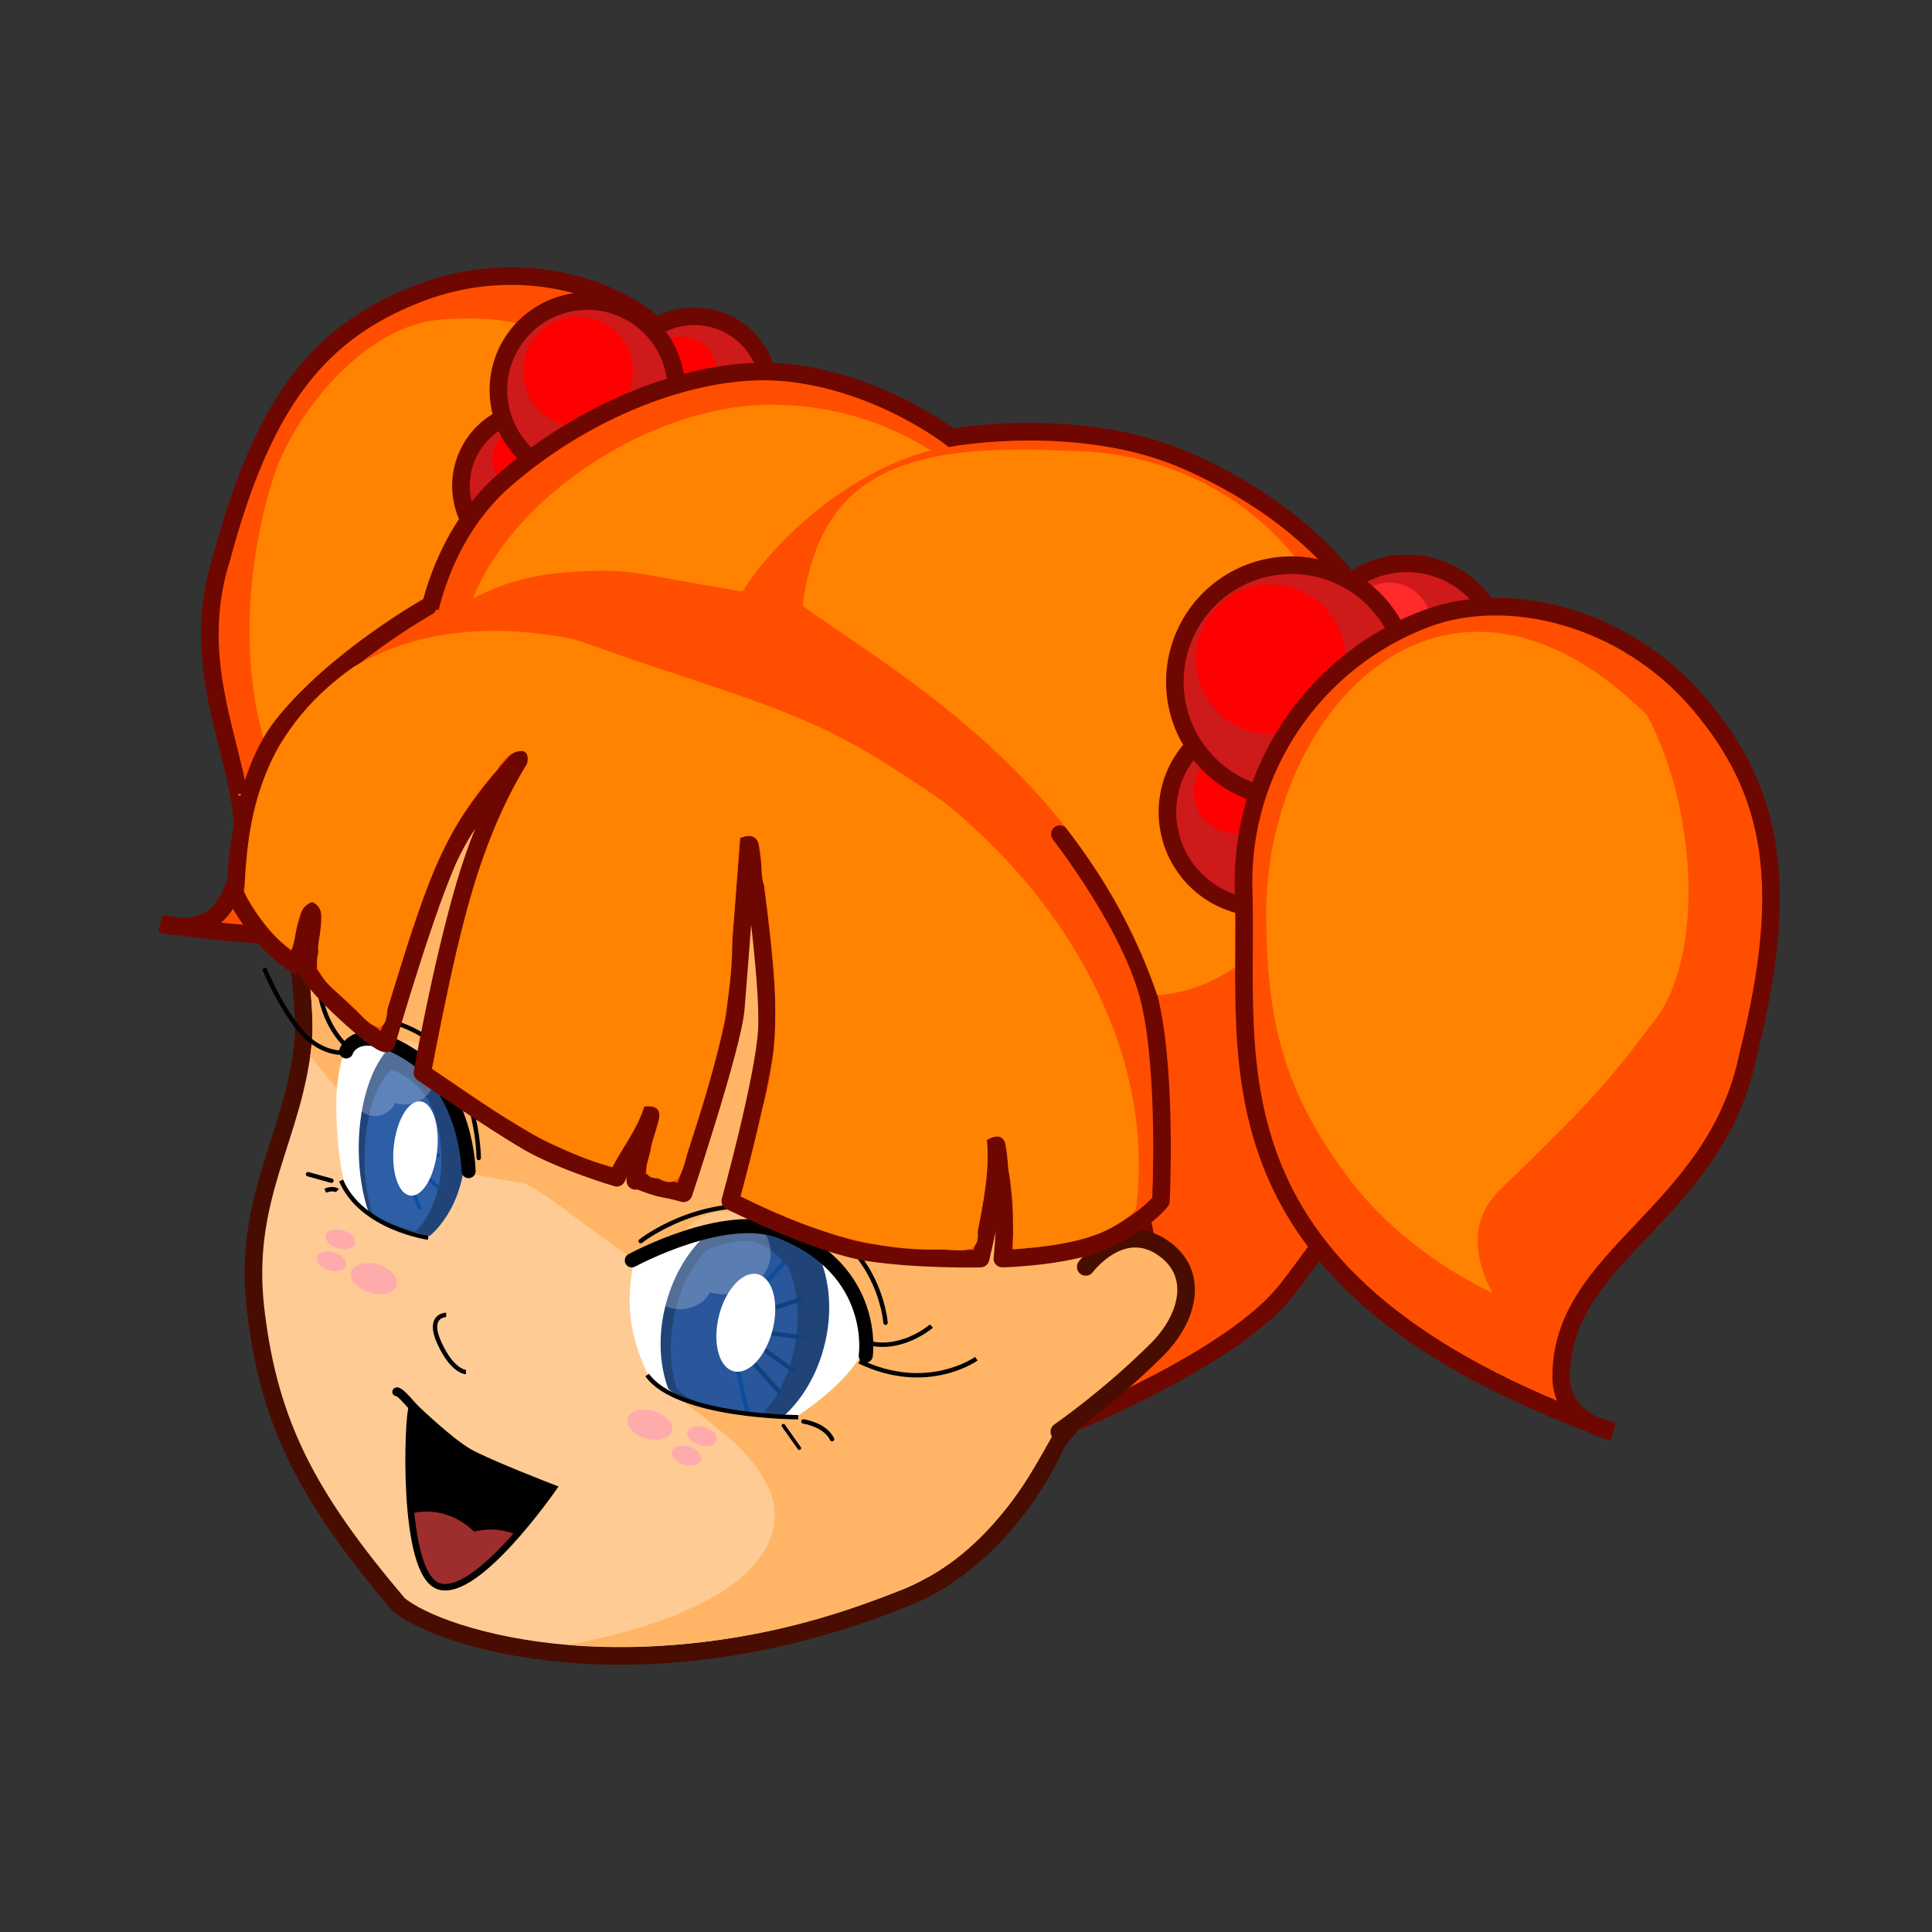 <svg:svg xmlns:dc="http://purl.org/dc/elements/1.1/" xmlns:ns1="http://sodipodi.sourceforge.net/DTD/sodipodi-0.dtd" xmlns:ns2="http://www.inkscape.org/namespaces/inkscape" xmlns:ns4="http://web.resource.org/cc/" xmlns:rdf="http://www.w3.org/1999/02/22-rdf-syntax-ns#" xmlns:svg="http://www.w3.org/2000/svg" height="439.365" id="svg2" version="1.0" viewBox="-19.965 -44.661 439.365 439.365" width="439.365" ns1:docbase="/home/gopher/inkscape" ns1:docname="first_anime_done.svg" ns1:version="0.32" ns2:export-filename="/home/gopher/inkscape/first_anime4.png" ns2:export-xdpi="90" ns2:export-ydpi="90" ns2:version="0.44">
  <svg:rect x="-19.965" y="-44.661" width="439.365" height="439.365" fill="#333333" stroke="none"/>
  <ns1:namedview bordercolor="#666666" borderopacity="1.0" gridtolerance="10000" guidetolerance="10" height="350px" id="base" objecttolerance="10" pagecolor="#ffffff" width="400px" ns2:current-layer="layer14" ns2:cx="221.30117" ns2:cy="219.00516" ns2:document-units="px" ns2:pageopacity="0.0" ns2:pageshadow="2" ns2:window-height="951" ns2:window-width="1280" ns2:window-x="0" ns2:window-y="0" ns2:zoom="1.4142136" />
  <svg:g id="layer14" ns2:groupmode="layer" ns2:label="hair_bpigtail">
    <svg:path d="m133.58 33.643c-11.53-13.542-35.586-20.341-58.21-11.62-22.508 8.677-35.298 24.224-44.911 60.086-10.509 33.001 13.974 55.851 0.979 78.601-4.577 8.02-14.789 4.71-14.789 4.71 91.261 14.4 103.98-31.82 122.45-62.79 13.13-22.005 10.78-49.837-5.52-68.987z" id="path12553" style="fill-rule:evenodd;stroke:#6e0700;stroke-width:4;fill:#ff4e00" ns1:nodetypes="cssscss" />
  </svg:g>
  <svg:g id="layer22" ns2:groupmode="layer" ns2:label="hair_bpigt_light">
    <svg:path d="m80.402 28.002c-17.985 1.369-33.792 22.103-38.179 35.87-4.983 15.639-8.258 38.828-2.049 60.278 2.982 10.29-6.152 11.88-6.152 11.88s11.125 6.2 28.122-0.64c16.998-6.85 33.913-20.98 39.726-37.679 13.44-38.596 25.1-73.254-21.468-69.709z" id="path13490" style="fill-rule:evenodd;fill:#ff8200" ns1:nodetypes="csscsss" />
  </svg:g>
  <svg:g id="layer12" ns2:groupmode="layer" ns2:label="hair_bballs">
    <svg:path d="m489.32 257.57a26.517 26.517 0 1 1 -53.04 0 26.517 26.517 0 1 1 53.04 0z" id="path12545" style="stroke-linejoin:round;fill-rule:evenodd;stroke:#6e0700;stroke-linecap:round;stroke-width:6.219;fill:#ce1a1a" transform="matrix(.643 0 0 .643 -159.66 -121.3)" ns1:cx="462.80139" ns1:cy="257.57416" ns1:rx="26.516504" ns1:ry="26.516504" ns1:type="arc" />
    <svg:path d="m489.32 257.57a26.517 26.517 0 1 1 -53.04 0 26.517 26.517 0 1 1 53.04 0z" id="path12547" style="stroke-linejoin:round;fill-rule:evenodd;stroke:#6e0700;stroke-linecap:round;stroke-width:6.219;fill:#ce1a1a" transform="matrix(.643 0 0 .643 -195.66 -99.802)" ns1:cx="462.80139" ns1:cy="257.57416" ns1:rx="26.516504" ns1:ry="26.516504" ns1:type="arc" />
    <svg:path d="m198 186.36a50 38 0 1 1 -0.01 -0.88" id="path13501" style="fill-rule:evenodd;fill:red" transform="matrix(.15 0 0 .197 77.3 23.08)" ns1:cx="148" ns1:cy="186.36218" ns1:end="6.2600116" ns1:open="true" ns1:rx="50" ns1:ry="38" ns1:start="0" ns1:type="arc" />
    <svg:path d="m198 186.36a50 38 0 1 1 -0.01 -0.88" id="path13503" style="fill-rule:evenodd;fill:red" transform="matrix(.165 0 0 .217 110.33 -.348)" ns1:cx="148" ns1:cy="186.36218" ns1:end="6.2600116" ns1:open="true" ns1:rx="50" ns1:ry="38" ns1:start="0" ns1:type="arc" />
    <svg:path d="m489.32 257.57a26.517 26.517 0 1 1 -53.04 0 26.517 26.517 0 1 1 53.04 0z" id="path12543" style="stroke-linejoin:round;fill-rule:evenodd;stroke:#6e0700;stroke-linecap:round;stroke-width:5.24;fill:#ce1a1a" transform="matrix(.763 0 0 .763 -239.5 -152.49)" ns1:cx="462.80139" ns1:cy="257.57416" ns1:rx="26.516504" ns1:ry="26.516504" ns1:type="arc" />
    <svg:path d="m198 186.36a50 38 0 1 1 -0.01 -0.88" id="path13499" style="fill-rule:evenodd;fill:red" transform="matrix(.25 0 0 .329 74.5 -21.441)" ns1:cx="148" ns1:cy="186.36218" ns1:end="6.2600116" ns1:open="true" ns1:rx="50" ns1:ry="38" ns1:start="0" ns1:type="arc" />
  </svg:g>
  <svg:g id="layer4" ns2:groupmode="layer" ns2:label="head">
    <svg:path d="m48.159 175.66s1.341 11.07 0.853 16.19c-2.139 22.42-13.92 35.57-10.826 61.55 3.12 26.21 12.064 42.69 32.48 66.82 9.589 8.04 55.954 22.48 115.38-1.55 23.78-9.61 34.33-35.26 34.33-35.26 16.53-20.55 24.62-32.21 28.15-39.29 18.9-37.82 23.79-68.48 16.87-110.83-23.03-61.584-74.11-64.599-74.11-64.599s-74.88-21.959-117.59 37.319c-25.739 35.71-25.541 69.65-25.541 69.65z" id="path1933" style="stroke-linejoin:round;fill-rule:evenodd;stroke:#480d00;stroke-width:4;fill:#ffcb94" ns1:nodetypes="csscscsscsc" />
    <svg:path d="m154.91 66.781c-31.68 0.329-63.122 15.311-80.785 42.059-13.661 19.87-23.165 43.32-23.866 67.59 0.573 6.29 1.406 12.7 0.303 18.98 17.761 22.51 22.276 24.75 48.594 29.03 5.114 1.88 21.484 15.94 26.464 17.78-0.54 10.77 5.17 15.59 3.57 26.37 8.64 8.78 21.56 14.5 26.22 26.53 3.97 11.7-7.24 21.01-16.8 25.21-8.97 4.6-20.65 7.45-29.39 9.08 28.18 2.13 56.83-3.36 82.19-15.57 13.2-7.37 21.73-20.39 28.65-33.25 13.99-17.26 27.78-35.01 35.1-56.15 11.99-29.1 14.3-62.14 7.47-92.84-10.96-29.2-35.5-54.3-66.85-60.256-13.38-2.554-26.97-5.336-40.87-4.563z" id="path14349" style="fill-rule:evenodd;fill:#ffb565" ns1:nodetypes="cccccccccccccccc" />
  </svg:g>
  <svg:g id="layer24" ns2:groupmode="layer" ns2:label="freck">
    <svg:path d="m321 424.11a5.25 3.25 0 1 1 0 -0.07" id="path14360" style="fill-rule:evenodd;fill:#ffabab" transform="matrix(.959 .283 -.283 .959 -54.983 -216.71)" ns1:cx="315.75" ns1:cy="424.11218" ns1:end="6.2600116" ns1:open="true" ns1:rx="5.25" ns1:ry="3.25" ns1:start="0" ns1:type="arc" />
    <svg:path d="m321 424.11a5.25 3.25 0 1 1 0 -0.07" id="path14362" style="fill-rule:evenodd;fill:#ffabab" transform="matrix(.631 .186 -.186 .631 15.812 -39.967)" ns1:cx="315.75" ns1:cy="424.11218" ns1:end="6.2600116" ns1:open="true" ns1:rx="5.25" ns1:ry="3.25" ns1:start="0" ns1:type="arc" />
    <svg:path d="m321 424.11a5.25 3.25 0 1 1 0 -0.07" id="path14364" style="fill-rule:evenodd;fill:#ffabab" transform="matrix(.631 .186 -.186 .631 19.312 -44.398)" ns1:cx="315.75" ns1:cy="424.11218" ns1:end="6.2600116" ns1:open="true" ns1:rx="5.25" ns1:ry="3.25" ns1:start="0" ns1:type="arc" />
    <svg:path d="m321 424.11a5.25 3.25 0 1 1 0 -0.07" id="path14366" style="fill-rule:evenodd;fill:#ffabab" transform="matrix(.631 .186 -.186 .631 -62.938 -89.148)" ns1:cx="315.75" ns1:cy="424.11218" ns1:end="6.2600116" ns1:open="true" ns1:rx="5.25" ns1:ry="3.25" ns1:start="0" ns1:type="arc" />
    <svg:path d="m321 424.11a5.25 3.25 0 1 1 0 -0.07" id="path14368" style="fill-rule:evenodd;fill:#ffabab" transform="matrix(.983 .29 -.29 .983 -122.33 -262.31)" ns1:cx="315.75" ns1:cy="424.11218" ns1:end="6.2600116" ns1:open="true" ns1:rx="5.25" ns1:ry="3.25" ns1:start="0" ns1:type="arc" />
    <svg:path d="m321 424.11a5.25 3.25 0 1 1 0 -0.07" id="path14370" style="fill-rule:evenodd;fill:#ffabab" transform="matrix(.631 .186 -.186 .631 -64.938 -84.147)" ns1:cx="315.75" ns1:cy="424.11218" ns1:end="6.2600116" ns1:open="true" ns1:rx="5.25" ns1:ry="3.25" ns1:start="0" ns1:type="arc" />
  </svg:g>
  <svg:g id="layer23" ns2:groupmode="layer" ns2:label="nose">
    <svg:path d="m86 267.36s-3 0-6-6.5 1.5-6.5 1.5-6.5" id="path14357" style="stroke:black;stroke-width:1px;fill:none" />
  </svg:g>
  <svg:g id="layer16" ns2:groupmode="layer" ns2:label="mouth">
    <svg:path d="m74 275.36s8.25 8 12.75 10.5 18.75 8 18.75 8-17 24.5-25.5 22-7-39-6-40.5z" id="path13258" style="fill-rule:evenodd;stroke:black;stroke-width:2;fill:black" ns1:nodetypes="cscsc" />
    <svg:path d="m74 275.36c4.027 5.11-2.778-3.98-3.75-3.5" id="path13260" style="stroke-linejoin:round;stroke:black;stroke-linecap:round;stroke-width:2;fill:none" ns1:nodetypes="cc" />
    <svg:path d="m76.719 298.59c-0.61 0.01-1.226 0.08-1.844 0.16-0.395 0.05-0.772 0.14-1.156 0.22 0.776 8.28 2.581 15.82 6.281 16.91 4.721 1.38 12.06-5.56 17.656-12-2.498-1.04-5.257-1.45-8.094-1.07-0.524 0.07-1.058 0.16-1.562 0.28-3.021-2.86-7.013-4.57-11.281-4.5z" id="path13264" style="fill-rule:evenodd;stroke:black;stroke-width:1px;fill:#9e2d2d" />
  </svg:g>
  <svg:g id="layer6" ns2:groupmode="layer" ns2:label="eye_white">
    <svg:path d="m127.41 267.92s-3.06-5.69-3.94-12.69c-0.87-7 0.88-13.56 0.88-13.56s19.68-7.88 28.87-7.44 20.56 11.38 24.06 24.94c-0.87 8.75-16.18 18.37-16.18 18.37s-7.81 0.05-17.07-1.31c-14.87-2.19-16.62-7.88-16.62-8.31z" id="path10857" style="fill-rule:evenodd;fill:white" ns1:nodetypes="cscsccsc" />
    <svg:path d="m59.167 226.36s-2.187-3.5-2.625-17.5c-0.302-9.66 1.75-14 1.75-14s3.062-3.94 5.687-3.5 18.811 1.75 21.436 20.12c2.624 17.06-7.875 24.94-7.875 24.94s-11.374-2.19-14.436-5.25-3.937-4.38-3.937-4.81z" id="path11744" style="fill-rule:evenodd;fill:white" ns1:nodetypes="cscsccsc" />
  </svg:g>
  <svg:g id="layer7" ns2:groupmode="layer" ns2:label="eye_blue">
    <svg:path d="m151.89 233.35c-3.04 0.18-6.87 1.1-10.62 2.24-3.96 3.33-7.3 8.32-9.26 14.43-2.42 7.51-2.24 15.16 0 21.16 2.09 1.83 5.95 3.92 13.06 5.08 5.5 0.88 10.21 1.14 13.06 1.24 3.72-3.32 6.87-8.1 8.74-13.92 2.73-8.49 2.13-17.17-0.99-23.43-3.91-4.04-8.31-6.59-12.28-6.8-0.53-0.02-1.11-0.03-1.71 0z" id="path11751" style="fill-rule:evenodd;fill:#214478" />
    <svg:path d="m70.267 192.24c-5.024 3.32-8.654 12.91-8.654 24.23 0 5.53 0.86 10.65 2.338 14.83 3.228 2.99 13.816 5.11 13.816 5.11s10.202-7.94 7.651-25.14c-1.732-12.58-9.519-17.21-15.151-19.03z" id="path11833" style="fill-rule:evenodd;fill:#214478" />
    <svg:path d="m69.19 198.62c-3.631 2.76-6.253 10.74-6.253 20.15 0 4.61 0.621 8.86 1.689 12.34 2.333 2.49 9.983 4.25 9.983 4.25s7.371-6.61 5.529-20.91c-1.252-10.47-6.879-14.31-10.948-15.83z" id="path14372" style="fill-rule:evenodd;fill:#2d5ea6" />
    <svg:path d="m148.84 237.53c-2.29 0.15-5.17 0.97-7.98 1.98-2.97 2.96-5.48 7.39-6.96 12.81-1.81 6.68-1.68 13.47 0 18.79 1.57 1.63 4.47 3.49 9.81 4.51 4.13 0.79 7.67 1.02 9.81 1.11 2.79-2.95 5.16-7.19 6.56-12.36 2.06-7.54 1.61-15.25-0.74-20.81-2.93-3.59-6.23-5.85-9.22-6.03-0.4-0.03-0.83-0.03-1.28 0z" id="path14374" style="fill-rule:evenodd;fill:#2a579b" />
  </svg:g>
  <svg:g id="layer25" ns2:groupmode="layer" ns2:label="eye_bluelines">
    <svg:path d="m149.29 262.9l8.13 9.19" id="path14381" style="fill-rule:evenodd;stroke:#0f427e;stroke-width:1px;fill:navy" />
    <svg:path d="m151.06 260.3l9.9 7.07" id="path14386" style="stroke:#0f427e;stroke-width:1px;fill:none" />
    <svg:path d="m152.47 258.18l10.96 1.41" id="path14388" style="stroke:#0f427e;stroke-width:1px;fill:none" ns1:nodetypes="cc" />
    <svg:path d="m152.47 253.93l9.9-3.18" id="path14390" style="stroke:#0f427e;stroke-width:1px;fill:none" />
    <svg:path d="m151.06 250.4l7.42-8.13" id="path14392" style="stroke:#0c4e99;stroke-width:1px;fill:none" ns1:nodetypes="cc" />
    <svg:path d="m147.52 265.6l2.48 10.96" id="path14394" style="stroke:#0c4e99;stroke-width:1px;fill:none" />
    <svg:path d="m75.03 218.1h5.082-5.082zm-0.543 2.72l5.365 4.65-5.365-4.65zm-1.324 3.54l2.411 5.99-2.411-5.99z" id="path14403" style="stroke:#0c4e99;stroke-width:.763px;fill:none" />
  </svg:g>
  <svg:g id="layer26" ns2:groupmode="layer" ns2:label="eye_whiteinblue">
    <svg:path d="m342.24 401.47a5.657 10.96 0 1 1 0 -0.25" id="path14376" style="fill-rule:evenodd;fill:white" transform="matrix(1.093 .217 -.234 1.01 -124.33 -222.24)" ns1:cx="336.58282" ns1:cy="401.4704" ns1:end="6.2600116" ns1:open="true" ns1:rx="5.6568542" ns1:ry="10.960155" ns1:start="0" ns1:type="arc" />
    <svg:path d="m342.24 401.47a5.657 10.96 0 1 1 0 -0.25" id="path14378" style="fill-rule:evenodd;fill:white" transform="matrix(.875 .056 -.095 .978 -181.86 -194.84)" ns1:cx="336.58282" ns1:cy="401.4704" ns1:end="6.2600116" ns1:open="true" ns1:rx="5.6568542" ns1:ry="10.960155" ns1:start="0" ns1:type="arc" />
    <svg:path d="m144.7 230.94c-5.86 0-10.63 4.21-10.63 9.38 0 0.14 0.03 0.27 0.04 0.41-0.06 0-0.11 0.02-0.16 0.03-3.94 0.62-6.69 3.84-6.13 7.22 0.57 3.37 4.22 5.62 8.16 5 2.5-0.4 4.54-1.85 5.53-3.72 0.01 0 0.02-0.01 0.03 0 1 0.27 2.06 0.43 3.16 0.43 5.85 0 10.59-4.2 10.59-9.37v-0.22c-0.13-5.09-4.82-9.16-10.59-9.16z" id="path14396" style="opacity:.227;fill-rule:evenodd;fill:white" />
    <svg:path d="m72.075 191.96c-3.976 0-7.215 3.26-7.215 7.27 0 0.11 0.017 0.22 0.021 0.32-0.036 0.01-0.07 0.02-0.106 0.02-2.678 0.49-4.544 2.99-4.16 5.61 0.385 2.62 2.861 4.36 5.539 3.88 1.701-0.31 3.08-1.43 3.756-2.89 0.007 0.01 0.015 0 0.022 0 0.676 0.22 1.398 0.34 2.143 0.34 3.976 0 7.194-3.26 7.194-7.28v-0.17c-0.091-3.95-3.277-7.1-7.194-7.1z" id="path14401" style="opacity:.227;fill-rule:evenodd;fill:white" />
  </svg:g>
  <svg:g id="layer1" ns2:groupmode="layer" ns2:label="eye_lines">
    <svg:path d="m57.755 194.73s-5.259 0.31-9.899-5.57-7.733-13.61-7.733-13.61" id="path6378" style="stroke:black;stroke-width:1px;fill:none" />
    <svg:path d="m59.611 193.95c-5.878-4.95-6.806-12.69-6.806-12.69" id="path6380" style="stroke:black;stroke-linecap:round;stroke-width:1px;fill:none" />
    <svg:path d="m57.611 223.81c4.64 10.82 19.797 12.99 19.797 12.99" id="path7269" style="stroke:black;stroke-width:1px;fill:none" ns1:nodetypes="cc" />
    <svg:path d="m127.21 268.04c6.81 9.59 34.34 9.59 34.34 9.59" id="path7271" style="stroke:black;stroke-width:1px;fill:none" ns1:nodetypes="cc" />
    <svg:path d="m175.47 264.95c15.46 7.42 26.6-0.62 26.6-0.62" id="path7273" style="stroke:black;stroke-width:1px;fill:none" />
    <svg:path d="m176.09 260.31c8.35 3.09 15.77-3.4 15.77-3.4" id="path7275" style="stroke:black;stroke-width:1px;fill:none" ns1:nodetypes="cc" />
    <svg:path d="m123.72 241.97s21.28-11.6 34.02-6.49c22.08 8.85 19.18 28.15 19.18 28.15" id="path3715" style="stroke:black;stroke-linecap:round;stroke-width:3.2;fill:none" ns1:nodetypes="csc" />
    <svg:path d="m58.756 194.45s2.148-6.75 13.92 0.31c13.726 8.24 13.92 26.91 13.92 26.91" id="path4602" style="stroke:black;stroke-linecap:round;stroke-width:3.2;fill:none" ns1:nodetypes="csc" />
    <svg:path d="m60.137 187.75s5.86-2.42 14.539 2.17c14.15 7.48 14.229 28.76 14.229 28.76" id="path4604" style="stroke:black;stroke-linecap:round;fill:none" ns1:nodetypes="csc" />
    <svg:path d="m125.74 237.59s13.81-10.93 31.55-7.26c22.62 4.7 24.13 25.82 24.13 25.82" id="path5491" style="stroke:black;stroke-linecap:round;fill:none" ns1:nodetypes="csc" />
    <svg:path d="m162.74 278.6s4.89 0.67 6.52 4.02" id="path14412" style="stroke:black;stroke-linecap:round;fill:none" />
    <svg:path d="m158.19 279.56l3.62 5.11" id="path14414" style="stroke:black;stroke-linecap:round;stroke-width:.814;fill:none" />
    <svg:path d="m55.411 223.85l-5.322-1.48" id="path14416" style="stroke:black;stroke-linecap:round;stroke-width:1px;fill:none" />
    <svg:path d="m56.75 226.11s-0.75-0.75-2.75 0" id="path14420" style="stroke:black;stroke-width:1px;fill:none" />
  </svg:g>
  <svg:g id="layer9" ns2:groupmode="layer" ns2:label="hair_head">
    <svg:path d="m77.165 96.957s2.643-19.447 17.678-32.527c19.577-17.034 44.897-26.163 63.637-24.395 21.58 2.035 37.83 14.849 37.83 14.849s29.59-5.399 53.74 5.304c27.93 12.374 42.39 30.961 47.38 46.672 9.54 30.05 7.57 50.54 2.12 78.13-5.66 28.64-7.07 38.19-26.87 63.64-12.29 15.81-50 30.82-50 30.82s19.59-16.12 19.59-27.28c0-16.97-9.19-43.14-9.19-43.14l-49.85-70-106.77-34.65 0.705-7.423z" id="path11843" style="fill-rule:evenodd;stroke:#6e0700;stroke-width:4;fill:#ff4e00" ns1:nodetypes="csscsssscscccc" />
  </svg:g>
  <svg:g id="layer15" ns2:groupmode="layer" ns2:label="ear">
    <svg:path d="m226.95 243.45s8.13-10.96 17.68-4.24c8.27 5.82 5.65 15.91-1.42 22.98-10.96 10.96-22.27 18.74-22.27 18.74" id="path13249" style="stroke-linejoin:round;fill-rule:evenodd;stroke:#480d00;stroke-linecap:round;stroke-width:4;fill:#ffb565" ns1:nodetypes="cssc" ns2:transform-center-y="3.8890873" />
  </svg:g>
  <svg:g id="layer8" ns2:groupmode="layer" ns2:label="hair_front">
    <svg:path d="m77.342 93.28s-21.037 11.81-33.057 27.01c-10.204 12.91-10.607 36.42-10.607 36.42s-2.121 1.06 5.48 10.6c3.97 4.99 8.485 7.61 8.485 7.61s0.707-4.6 2.829-11.49c1.614-5.25-0.531 12.72-0.531 12.72s1.913 3.44 10.077 10.79c7.071 6.36 7.874 5.69 7.874 5.69s9.416-32.62 14.93-43.7c5.425-10.9 16.117-22.03 16.117-22.03s-7.632 10.72-13.289 30.16c-5.413 18.61-9.546 42.25-9.546 42.25s15.632 10.84 24.046 15.73c7.6 4.42 20.15 8.14 20.15 8.14 2.77-5.75 6.2-9.5 8.13-15.56 0 0-2.83 9.55-3.54 14.14-0.51 3.32-0.35 1.77-0.35 1.77s4.24 1.77 6.37 2.12c2.12 0.35 4.59 1.06 4.59 1.06s11.14-33.41 11.85-41.89c0.7-8.49 3-38.72 3-38.72s4.77 32.35 4.07 43.66c-0.71 11.32-8.31 38.72-8.31 38.72s19.8 9.9 31.46 11.67c11.67 1.76 25.46 1.41 25.46 1.41s4.24-16.97 3.54-25.1c-0.71-8.13 1.94 12.37 1.94 16.26s-0.53 8.84-0.53 8.84 15.91-0.35 24.39-4.6c8.49-4.24 11.67-8.48 11.67-8.48s1.42-28.29-2.47-45.26-20.51-38.18-20.51-38.18" id="path11838" style="stroke-linejoin:round;fill-rule:evenodd;stroke:#6e0700;stroke-linecap:round;stroke-width:4;fill:#ff4e00" ns1:nodetypes="cscscscscscscsccscscscscscsscscsc" />
  </svg:g>
  <svg:g id="layer17" ns2:groupmode="layer" ns2:label="hair_f_light1">
    <svg:path d="m110.11 100.61c-17.848-3.418-34.681-2.326-49.503 6.28-22.752 15.83-24.378 36.85-24.982 51.33 2.482 5 6.42 10.36 10.719 13.09 1.509-3.48 0.572-9.36 4.687-10.84 4.229 1.9 0.871 8.02 1.396 11.49-1.891 6.17 5.771 9.46 8.948 13.48 3.142 3.46 6.479 5.85 6.762-0.57 6.033-19.18 10.929-39.55 25.118-54.59 1.229-3.6 7.925-6.6 6.62-1.19-12.769 20.86-16.722 45.53-21.594 69.29 12.882 8.77 25.749 18.24 40.999 22.4 2.43-4.65 5.71-8.71 7.25-13.78 6.6-0.81 1.75 6.22 1.51 9.72-0.42 2.6-2.82 6.64 1.65 6.59 5.6 3.19 5.71-3.31 7.18-7.32 4.97-15.26 9.75-30.69 9.7-46.94 0.58-7.71 1.18-15.41 1.77-23.11 6.66-2.77 3.86 7.17 5.47 10.75 2.16 16.83 4.6 34.16-0.4 50.75-1.5 6.69-3.19 13.33-4.94 19.97 14.15 7.09 29.38 12.53 45.4 12.09 3.86-0.01 9.15 1.58 8.51-4.09 1.33-6.88 2.71-13.78 2.09-20.82 5.89-3.31 4.13 4.8 5.12 7.97 1.01 5.46 0.75 11.9 0.91 16.88 9.62-0.78 21.16-1.92 27.88-9.1 4.66-36.22-16.37-70.81-43.91-92.78-23.94-16.57-31.46-19.2-62.56-29.56-0.67 0-21.14-7.39-21.8-7.39z" id="path13476" style="fill-rule:evenodd;fill:#ff8200" ns1:nodetypes="cccccccccccccccccccccccccccccc" />
  </svg:g>
  <svg:g id="layer20" ns2:groupmode="layer" ns2:label="hair_light1">
    <svg:path d="m155.5 47.375c-27.69 0-58.755 21.005-67.893 44.002 8.954-4.416 15.623-5.845 27.143-6.199 9.8-0.301 11.68 1.01 34.15 4.69 8.57-13.581 26.17-27.993 42.85-32.056-10.33-6.599-22.82-10.437-36.25-10.437z" id="path13460" style="fill-rule:evenodd;fill:#ff8200" ns1:nodetypes="ccsccc" />
    <svg:path d="m223 57.875c-37.9-2-56.5 5.382-60.44 35.243 22.33 16.012 63.48 38.782 80.66 88.542 26.84-1.81 44.28-35.52 44.28-63.28 0-33.401-28.9-60.505-64.5-60.505z" id="path13468" style="fill-rule:evenodd;fill:#ff8200" ns1:nodetypes="cccsc" />
  </svg:g>
  <svg:g id="layer11" ns2:groupmode="layer" ns2:label="hair_fballs">
    <svg:path d="m489.32 257.57a26.517 26.517 0 1 1 -53.04 0 26.517 26.517 0 1 1 53.04 0z" id="path12536" style="stroke-linejoin:round;fill-rule:evenodd;stroke:#6e0700;stroke-linecap:round;stroke-width:4.877;fill:#ce1a1a" transform="matrix(.82 0 0 .82 -79.521 -106)" ns1:cx="462.80139" ns1:cy="257.57416" ns1:rx="26.516504" ns1:ry="26.516504" ns1:type="arc" />
    <svg:path d="m489.32 257.57a26.517 26.517 0 1 1 -53.04 0 26.517 26.517 0 1 1 53.04 0z" id="path12538" style="stroke-linejoin:round;fill-rule:evenodd;stroke:#6e0700;stroke-linecap:round;stroke-width:4.877;fill:#ce1a1a" transform="matrix(.82 0 0 .82 -112.22 -71.178)" ns1:cx="462.80139" ns1:cy="257.57416" ns1:rx="26.516504" ns1:ry="26.516504" ns1:type="arc" />
    <svg:path d="m198 186.36a50 38 0 1 1 -0.01 -0.88" id="path13507" style="fill-rule:evenodd;fill:red" transform="matrix(.19 0 0 .25 232.88 88.772)" ns1:cx="148" ns1:cy="186.36218" ns1:end="6.2600116" ns1:open="true" ns1:rx="50" ns1:ry="38" ns1:start="0" ns1:type="arc" />
    <svg:path d="m198 186.36a50 38 0 1 1 -0.01 -0.88" id="path13510" style="fill-rule:evenodd;fill:#ff2a2a" transform="matrix(.19 0 0 .25 267.88 50.772)" ns1:cx="148" ns1:cy="186.36218" ns1:end="6.2600116" ns1:open="true" ns1:rx="50" ns1:ry="38" ns1:start="0" ns1:type="arc" />
    <svg:path d="m489.32 257.57a26.517 26.517 0 1 1 -53.04 0 26.517 26.517 0 1 1 53.04 0z" id="path12534" style="stroke-linejoin:round;fill-rule:evenodd;stroke:#6e0700;stroke-linecap:round;stroke-width:4;fill:#ce1a1a" transform="translate(-189.06 -147.18)" ns1:cx="462.80139" ns1:cy="257.57416" ns1:rx="26.516504" ns1:ry="26.516504" ns1:type="arc" />
    <svg:path d="m198 186.36a50 38 0 1 1 -0.01 -0.88" id="path13505" style="fill-rule:evenodd;fill:red" transform="matrix(.34 0 0 .447 218.68 21.99)" ns1:cx="148" ns1:cy="186.36218" ns1:end="6.2600116" ns1:open="true" ns1:rx="50" ns1:ry="38" ns1:start="0" ns1:type="arc" />
  </svg:g>
  <svg:g id="layer10" ns2:groupmode="layer" ns2:label="hair_fpigtail">
    <svg:path d="m304.59 95.937c18.18-6.752 44.77-0.632 61.79 19.363 16.93 19.89 20.94 41.19 11.18 79.97-7.39 36.55-42.88 45.33-42.48 73.53 0.14 9.93 11.66 12.12 11.66 12.12-94.86-33.94-82.59-84.1-83.88-122.88-0.93-27.57 16.03-52.56 41.73-62.103z" id="path12540" style="fill-rule:evenodd;stroke:#6e0700;stroke-width:4;fill:#ff4e00" ns1:nodetypes="cssscss" />
  </svg:g>
  <svg:g id="layer21" ns2:groupmode="layer" ns2:label="hair_fpigt_light">
    <svg:path d="m354.5 117.86c11 19.94 13.5 54.12 2 69.31s-14.5 18.52-35.5 38.93c-10.08 9.8-1.5 23.26-1.5 23.26s-20-8.54-33.5-27.06c-13.5-18.51-18-33.7-18-59.34 0-46.06 40.73-90.172 86.5-45.1z" id="path13487" style="fill-rule:evenodd;fill:#ff8200" ns1:nodetypes="csscsss" />
  </svg:g>
</svg:svg>